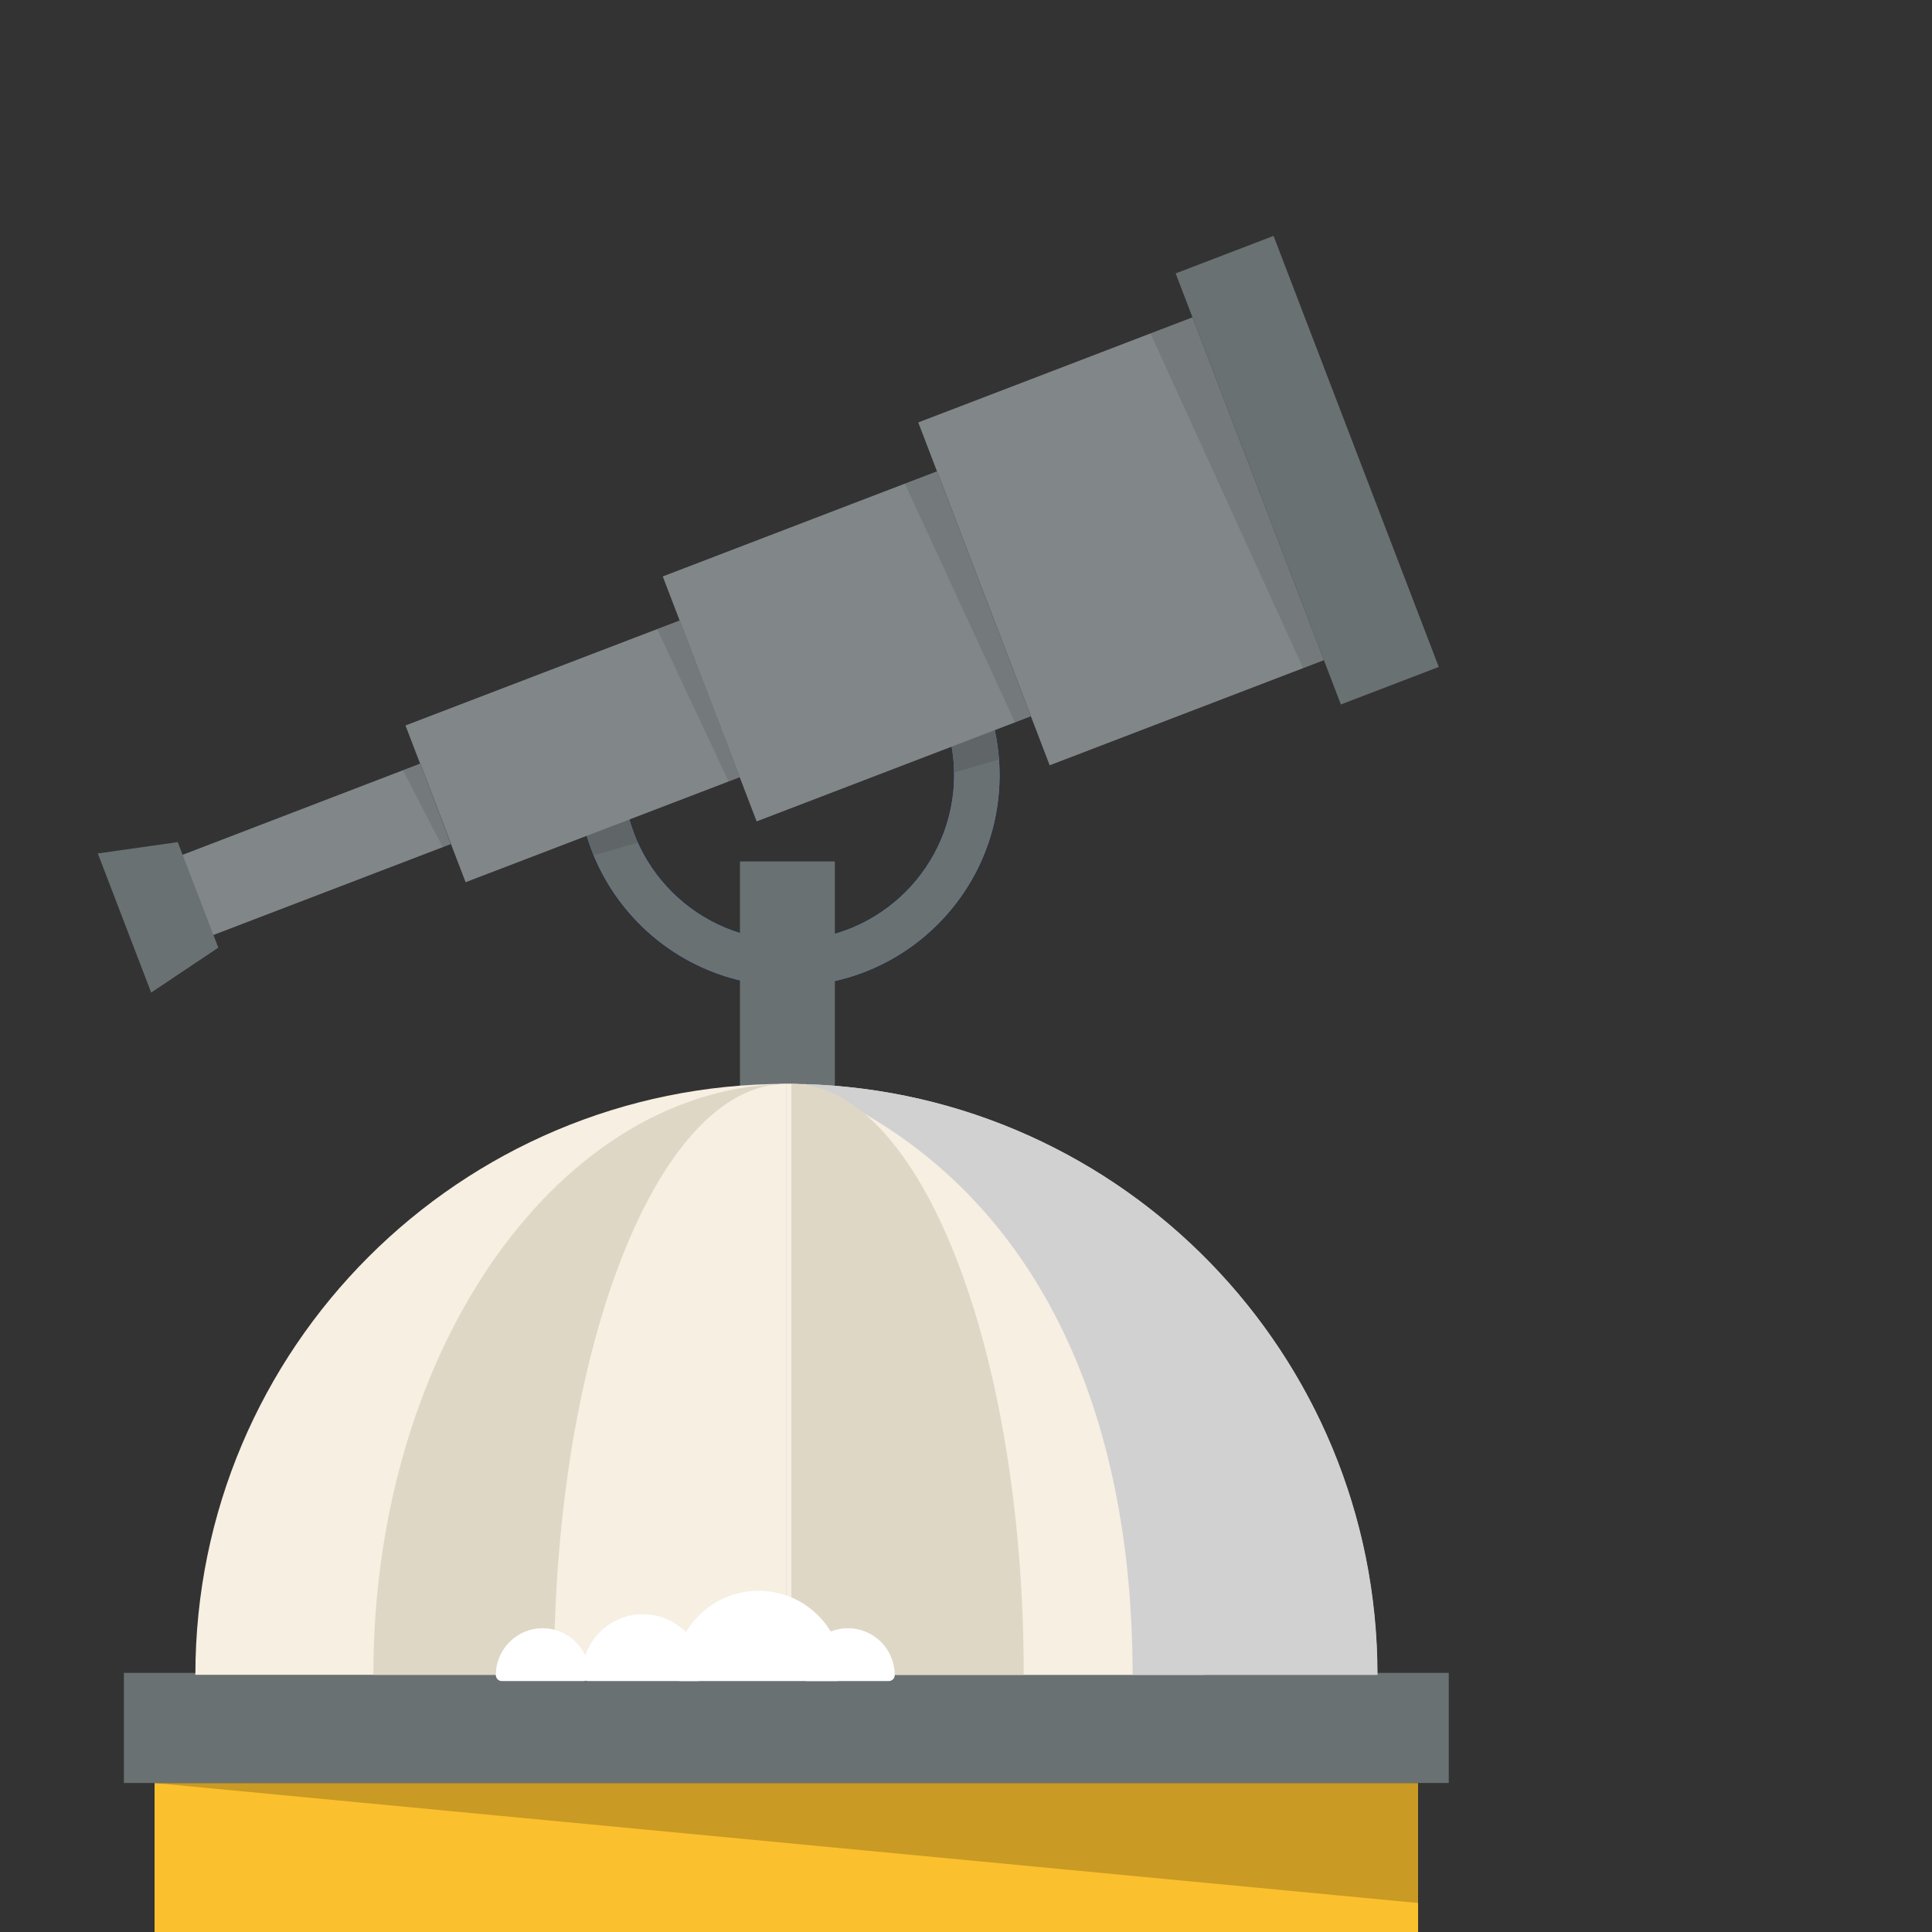 <svg xmlns="http://www.w3.org/2000/svg" xmlns:xlink="http://www.w3.org/1999/xlink" version="1.1" x="0px" y="0px" viewBox="0 0 800 800" enable-background="new 0 0 800 800" xml:space="preserve"><rect x="0" y="0" width="800" height="800" fill="#333333" stroke="none"/><g id="Layer_1"></g><g id="Layer_2"><g><g><path fill="#4C8BFB" d="M258.1 320.9c0 37.8 30.7 68.5 68.5 68.5c37.8 0 68.5-30.7 68.5-68.5c0-37.8-30.7-68.5-68.5-68.5v-18.7 c48.1 0 87.3 39.1 87.3 87.3c0 48.1-39.1 87.3-87.3 87.3c-48.1 0-87.3-39.1-87.3-87.3H258.1z"/><g><defs><path id="SVGID_1_" d="M258.1 320.9c0 37.8 30.7 68.5 68.5 68.5c37.8 0 68.5-30.7 68.5-68.5c0-37.8-30.7-68.5-68.5-68.5v-18.7 c48.1 0 87.3 39.1 87.3 87.3c0 48.1-39.1 87.3-87.3 87.3c-48.1 0-87.3-39.1-87.3-87.3"/></defs><use xlink:href="#SVGID_1_" overflow="visible" fill="#6A7173"/><clipPath id="SVGID_2_"><use xlink:href="#SVGID_1_" overflow="visible"/></clipPath><polygon opacity="0.1" clip-path="url(#SVGID_2_)" points="410.4,299.1 390.3,305.7 391.5,320.9 416.4,313.7"/><polygon opacity="0.1" clip-path="url(#SVGID_2_)" points="261.1,333.5 241,340 242.2,355.2 267,348.1"/></g><rect x="306.4" y="356.7" fill="#6A7173" width="39.3" height="175.4"/><g><rect x="519.7" y="99" transform="matrix(-0.934 0.358 -0.358 -0.934 1116.605 182.578)" fill="#6A7173" width="43.4" height="191.1"/><rect x="403.5" y="148.1" transform="matrix(-0.934 0.358 -0.358 -0.934 978.112 267.229)" fill="#818789" width="121.6" height="152"/><rect x="289.9" y="213.3" transform="matrix(-0.934 0.358 -0.358 -0.934 774.015 392.028)" fill="#818789" width="121.6" height="108.6"/><polygon fill="#818789" points="192.8,365.3 306.4,321.8 281.5,256.9 167.9,300.4"/><polygon fill="#818789" points="73.1,393 186.7,349.5 174,316.2 60.4,359.8"/><polygon fill="#6A7173" points="62.6,411 90.4,392.4 73.6,348.7 40.5,353.4"/><polygon opacity="0.1" points="476.4,138.1 493.9,131.3 548.3,273.3 539.6,276.7"/><polygon opacity="0.1" points="374.7,200.3 388.1,195.1 427,296.6 420.3,299.1"/><polygon opacity="0.1" points="272.1,260.5 281.5,256.9 306.4,321.8 301.7,323.6"/><polygon opacity="0.1" points="166.9,319 174.2,316.2 186.9,349.4 183.3,350.8"/></g><rect x="64" y="738.3" fill="#FBC02D" width="523.2" height="155.9"/><rect x="51.3" y="692.7" fill="#6A7173" width="548.6" height="45.6"/><path fill="#F6EFE2" d="M325.6 693.5H80.9c0-135.2 109.6-244.7 244.7-244.7V693.5z"/><polygon opacity="0.2" points="64,738.3 587.3,788 587.3,738.3"/><path fill="#DFD7C5" d="M327.7 693.5H154.6c0-135.2 77.5-244.7 173.1-244.7V693.5z"/><path fill="#F6EFE2" d="M325.6 693.5h-96.2c0-135.2 43.1-244.7 96.2-244.7V693.5z"/><path fill="#DFD7C5" d="M325.6 693.5h244.7c0-135.2-109.6-244.7-244.7-244.7V693.5z"/><path fill="#F6EFE2" d="M325.6 693.5h173.1c0-135.2-77.5-244.7-173.1-244.7V693.5z"/><g><path fill="#D1D1D1" d="M469 693.5h101.4c0-132.7-105.6-240.8-237.4-244.6C421.4 485.4 468.9 572.4 469 693.5z"/></g><path fill="#DFD7C5" d="M327.7 693.5h96.2c0-135.2-43.1-244.7-96.2-244.7V693.5z"/><g><rect x="110.3" y="809.2" opacity="0.1" width="42.3" height="84.9"/><rect x="142.2" y="844.1" fill="#85837D" width="6.1" height="15.1"/></g><g><rect x="502.6" y="809.2" opacity="0.1" width="42.3" height="84.9"/><rect x="534.5" y="844.1" fill="#85837D" width="6.1" height="15.1"/></g><g><rect x="306.5" y="809.2" opacity="0.1" width="42.3" height="84.9"/><rect x="338.3" y="844.1" fill="#85837D" width="6.1" height="15.1"/></g><g><path fill="#FFFFFF" stroke="#FFFFFF" stroke-width="4.987" stroke-linejoin="round" stroke-miterlimit="10" d="M334.2 693.6 c0-9.3 7.6-16.9 16.9-16.9c9.3 0 16.9 7.6 16.9 16.9H334.2z"/><path fill="#FFFFFF" stroke="#FFFFFF" stroke-width="4.987" stroke-linejoin="round" stroke-miterlimit="10" d="M207.8 693.6 c0-9.3 7.6-16.9 16.9-16.9c9.3 0 16.9 7.6 16.9 16.9H207.8z"/><path fill="#FFFFFF" stroke="#FFFFFF" stroke-width="4.987" stroke-linejoin="round" stroke-miterlimit="10" d="M281.7 693.6 c0-17.9 14.5-32.4 32.4-32.4c17.9 0 32.4 14.5 32.4 32.4H281.7z"/><path fill="#FFFFFF" stroke="#FFFFFF" stroke-width="4.987" stroke-linejoin="round" stroke-miterlimit="10" d="M243.5 693.6 c0-12.5 10.2-22.7 22.7-22.7c12.5 0 22.7 10.2 22.7 22.7H243.5z"/></g></g></g></g></svg>